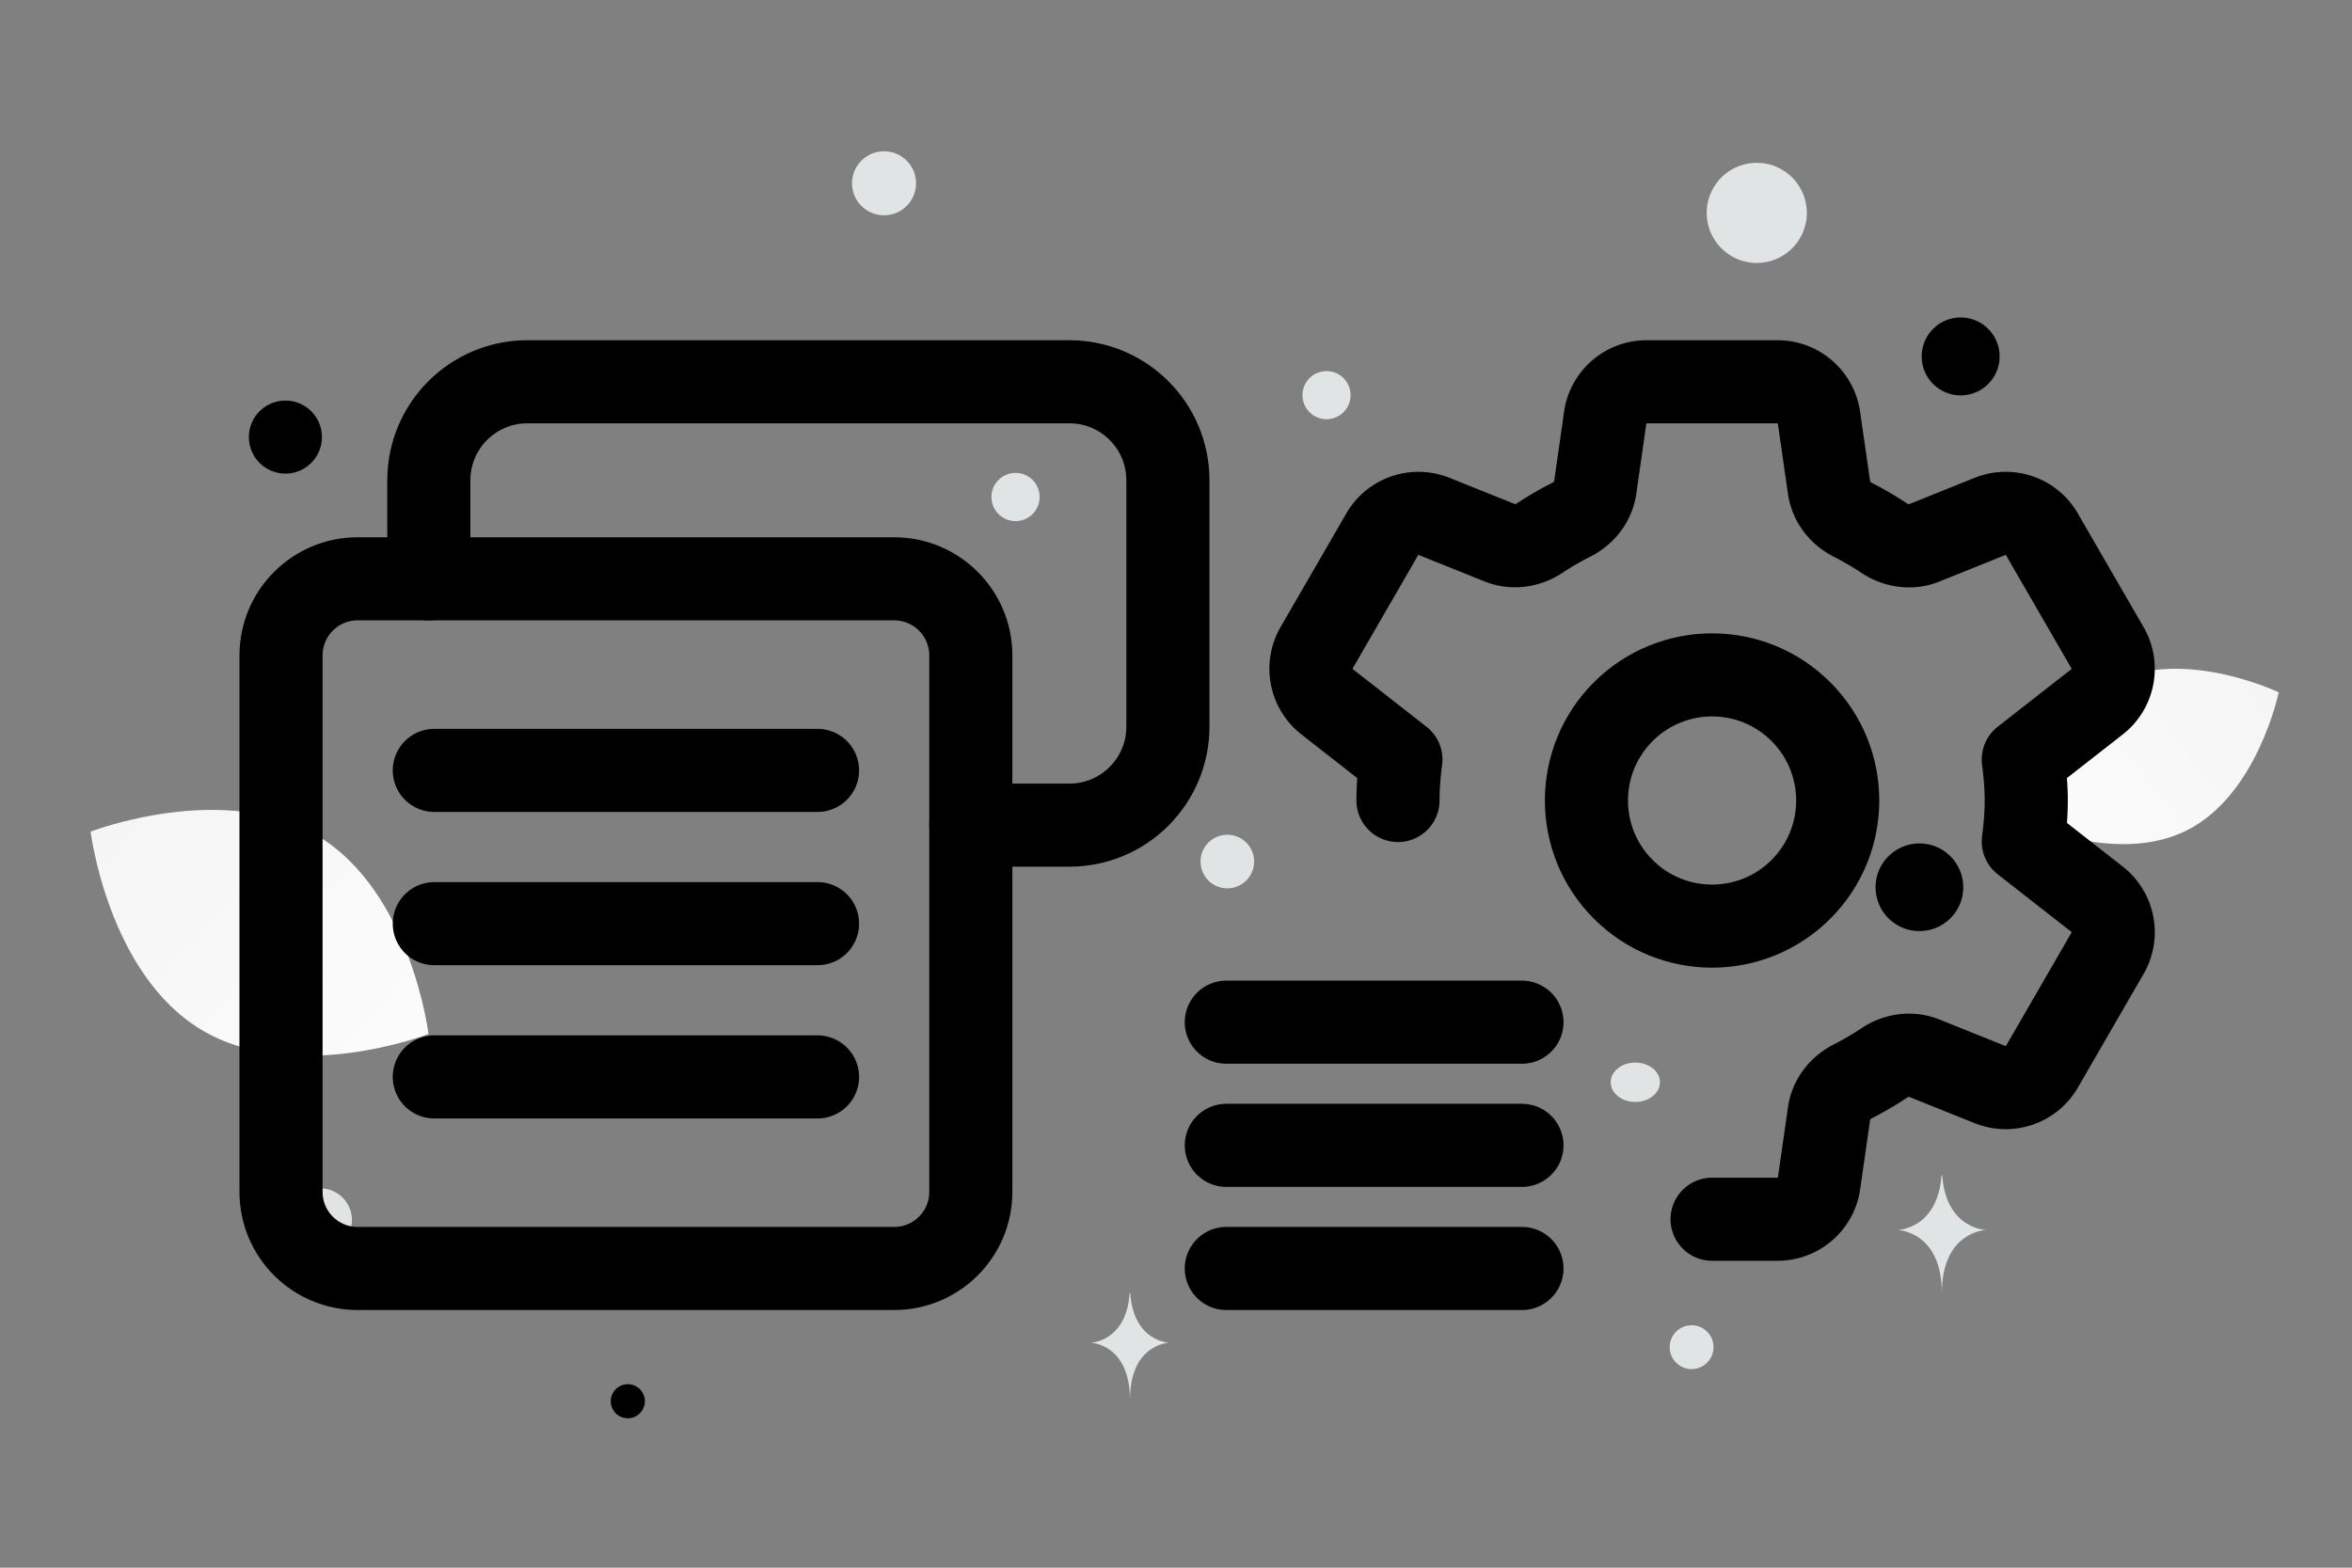 <svg width="900" height="600" viewBox="0 0 900 600" fill="none" xmlns="http://www.w3.org/2000/svg"><rect x="0" y="0" width="900" height="600" fill="#808080" stroke="none"/><path fill="transparent" d="M0 0h900v600H0z"/><path d="M836.571 317.915c-27.32 13.552-63.58-3.874-63.58-3.874s8.058-39.39 35.393-52.923c27.32-13.552 63.566 3.854 63.566 3.854s-8.059 39.39-35.379 52.943z" fill="url(#a)"/><path d="M77.06 394.133c35.697 21.394 86.911 1.617 86.911 1.617s-6.697-54.457-42.415-75.827c-35.697-21.395-86.888-1.641-86.888-1.641s6.696 54.456 42.393 75.851z" fill="url(#b)"/><circle cx="750.249" cy="136.416" r="14.917" transform="rotate(180 750.249 136.416)" fill="#000"/><circle cx="734.472" cy="339.58" r="16.782" transform="rotate(180 734.472 339.58)" fill="#000"/><circle r="13.985" transform="matrix(-1 0 0 1 109.208 167.284)" fill="#000"/><circle r="6.526" transform="matrix(-1 0 0 1 240.234 536.299)" fill="#000"/><circle r="8.391" transform="matrix(-1 0 0 1 647.296 515.596)" fill="#E1E4E5"/><circle r="12.12" transform="matrix(-1 0 0 1 122.551 466.937)" fill="#E1E4E5"/><circle r="9.225" transform="matrix(-1 0 0 1 388.598 190.22)" fill="#E1E4E5"/><circle r="10.256" transform="matrix(-1 0 0 1 469.643 329.737)" fill="#E1E4E5"/><circle r="9.209" transform="scale(1 -1) rotate(-75 155.247 -406.377)" fill="#E1E4E5"/><circle r="12.252" transform="matrix(-1 0 0 1 338.283 70.15)" fill="#E1E4E5"/><ellipse rx="9.424" ry="7.539" transform="matrix(-1 0 0 1 625.761 414.215)" fill="#E1E4E5"/><circle r="19.167" transform="scale(1 -1) rotate(-75 283.022 -478.773)" fill="#E1E4E5"/><path d="M742.937 449.759h.246c1.46 20.686 16.844 21.004 16.844 21.004s-16.964.331-16.964 24.233c0-23.902-16.964-24.233-16.964-24.233s15.378-.318 16.838-21.004zm-310.668 45.136h.219c1.295 18.722 14.945 19.01 14.945 19.01s-15.052.3-15.052 21.932c0-21.632-15.052-21.932-15.052-21.932s13.645-.288 14.94-19.01z" fill="#E1E4E5"/><path d="M164.095 221.534v-37.708c0-20.834 16.874-37.708 37.708-37.708h207.392c20.834 0 37.708 16.874 37.708 37.708v94.269c0 20.834-16.874 37.708-37.708 37.708h-37.707m-58.656 96.362H166.187m146.645-58.654H166.187m146.645-58.655H166.187" stroke="#000" stroke-width="31.8" stroke-linecap="round" stroke-linejoin="round"/><path clip-rule="evenodd" d="M136.87 485.484h205.28c16.215 0 29.337-13.122 29.337-29.337V250.866c0-16.214-13.122-29.336-29.337-29.336H136.851c-16.196 0-29.318 13.122-29.318 29.336v205.3c0 16.196 13.122 29.318 29.337 29.318z" stroke="#000" stroke-width="31.8" stroke-linecap="round" stroke-linejoin="round"/><path d="M621.141 272.386c-18.779 18.778-18.779 49.208 0 67.987 18.778 18.778 49.209 18.778 67.987 0 18.778-18.779 18.778-49.209 0-67.987-18.76-18.779-49.209-18.779-67.987 0" stroke="#000" stroke-width="31.8" stroke-linecap="round" stroke-linejoin="round"/><path d="M534.943 306.376c0-5.298.472-10.577 1.113-15.705l-28.281-22.116c-6.26-4.921-7.975-13.688-3.997-20.588l25.151-43.496c3.978-6.882 12.406-9.785 19.796-6.844l25.265 10.143c5.015 2.018 10.614 1.169 15.139-1.81a121.936 121.936 0 0 1 12.142-7.051c4.827-2.413 8.352-6.825 9.125-12.161l3.847-26.923c1.112-7.862 7.862-13.707 15.818-13.707h50.151c7.938 0 14.687 5.845 15.819 13.707l3.884 26.961c.754 5.317 4.261 9.71 9.049 12.142a126.035 126.035 0 0 1 12.18 7.127c4.506 2.96 10.087 3.751 15.083 1.753l25.302-10.181c7.391-2.96 15.837-.057 19.797 6.844l25.151 43.496c3.997 6.9 2.281 15.686-3.979 20.588l-28.28 22.116c.641 5.128 1.131 10.407 1.131 15.705 0 5.279-.471 10.577-1.131 15.705l28.28 22.116c6.26 4.921 7.976 13.688 3.997 20.588l-25.151 43.496c-3.978 6.882-12.405 9.785-19.796 6.844l-25.321-10.162c-4.996-2.018-10.577-1.207-15.064 1.772a124.634 124.634 0 0 1-12.18 7.127c-4.807 2.432-8.295 6.806-9.068 12.142l-3.865 26.942c-1.132 7.843-7.881 13.688-15.819 13.688h-25.094m-72.758-75.413H469.255m113.124 47.134H469.255m113.124 47.133H469.255" stroke="#000" stroke-width="31.8" stroke-linecap="round" stroke-linejoin="round"/><defs><linearGradient id="a" x1="731.66" y1="360.188" x2="956.995" y2="181.946" gradientUnits="userSpaceOnUse"><stop stop-color="#fff"/><stop offset="1" stop-color="#EEE"/></linearGradient><linearGradient id="b" x1="215.197" y1="463" x2="-72.031" y2="196.128" gradientUnits="userSpaceOnUse"><stop stop-color="#fff"/><stop offset="1" stop-color="#EEE"/></linearGradient></defs></svg>